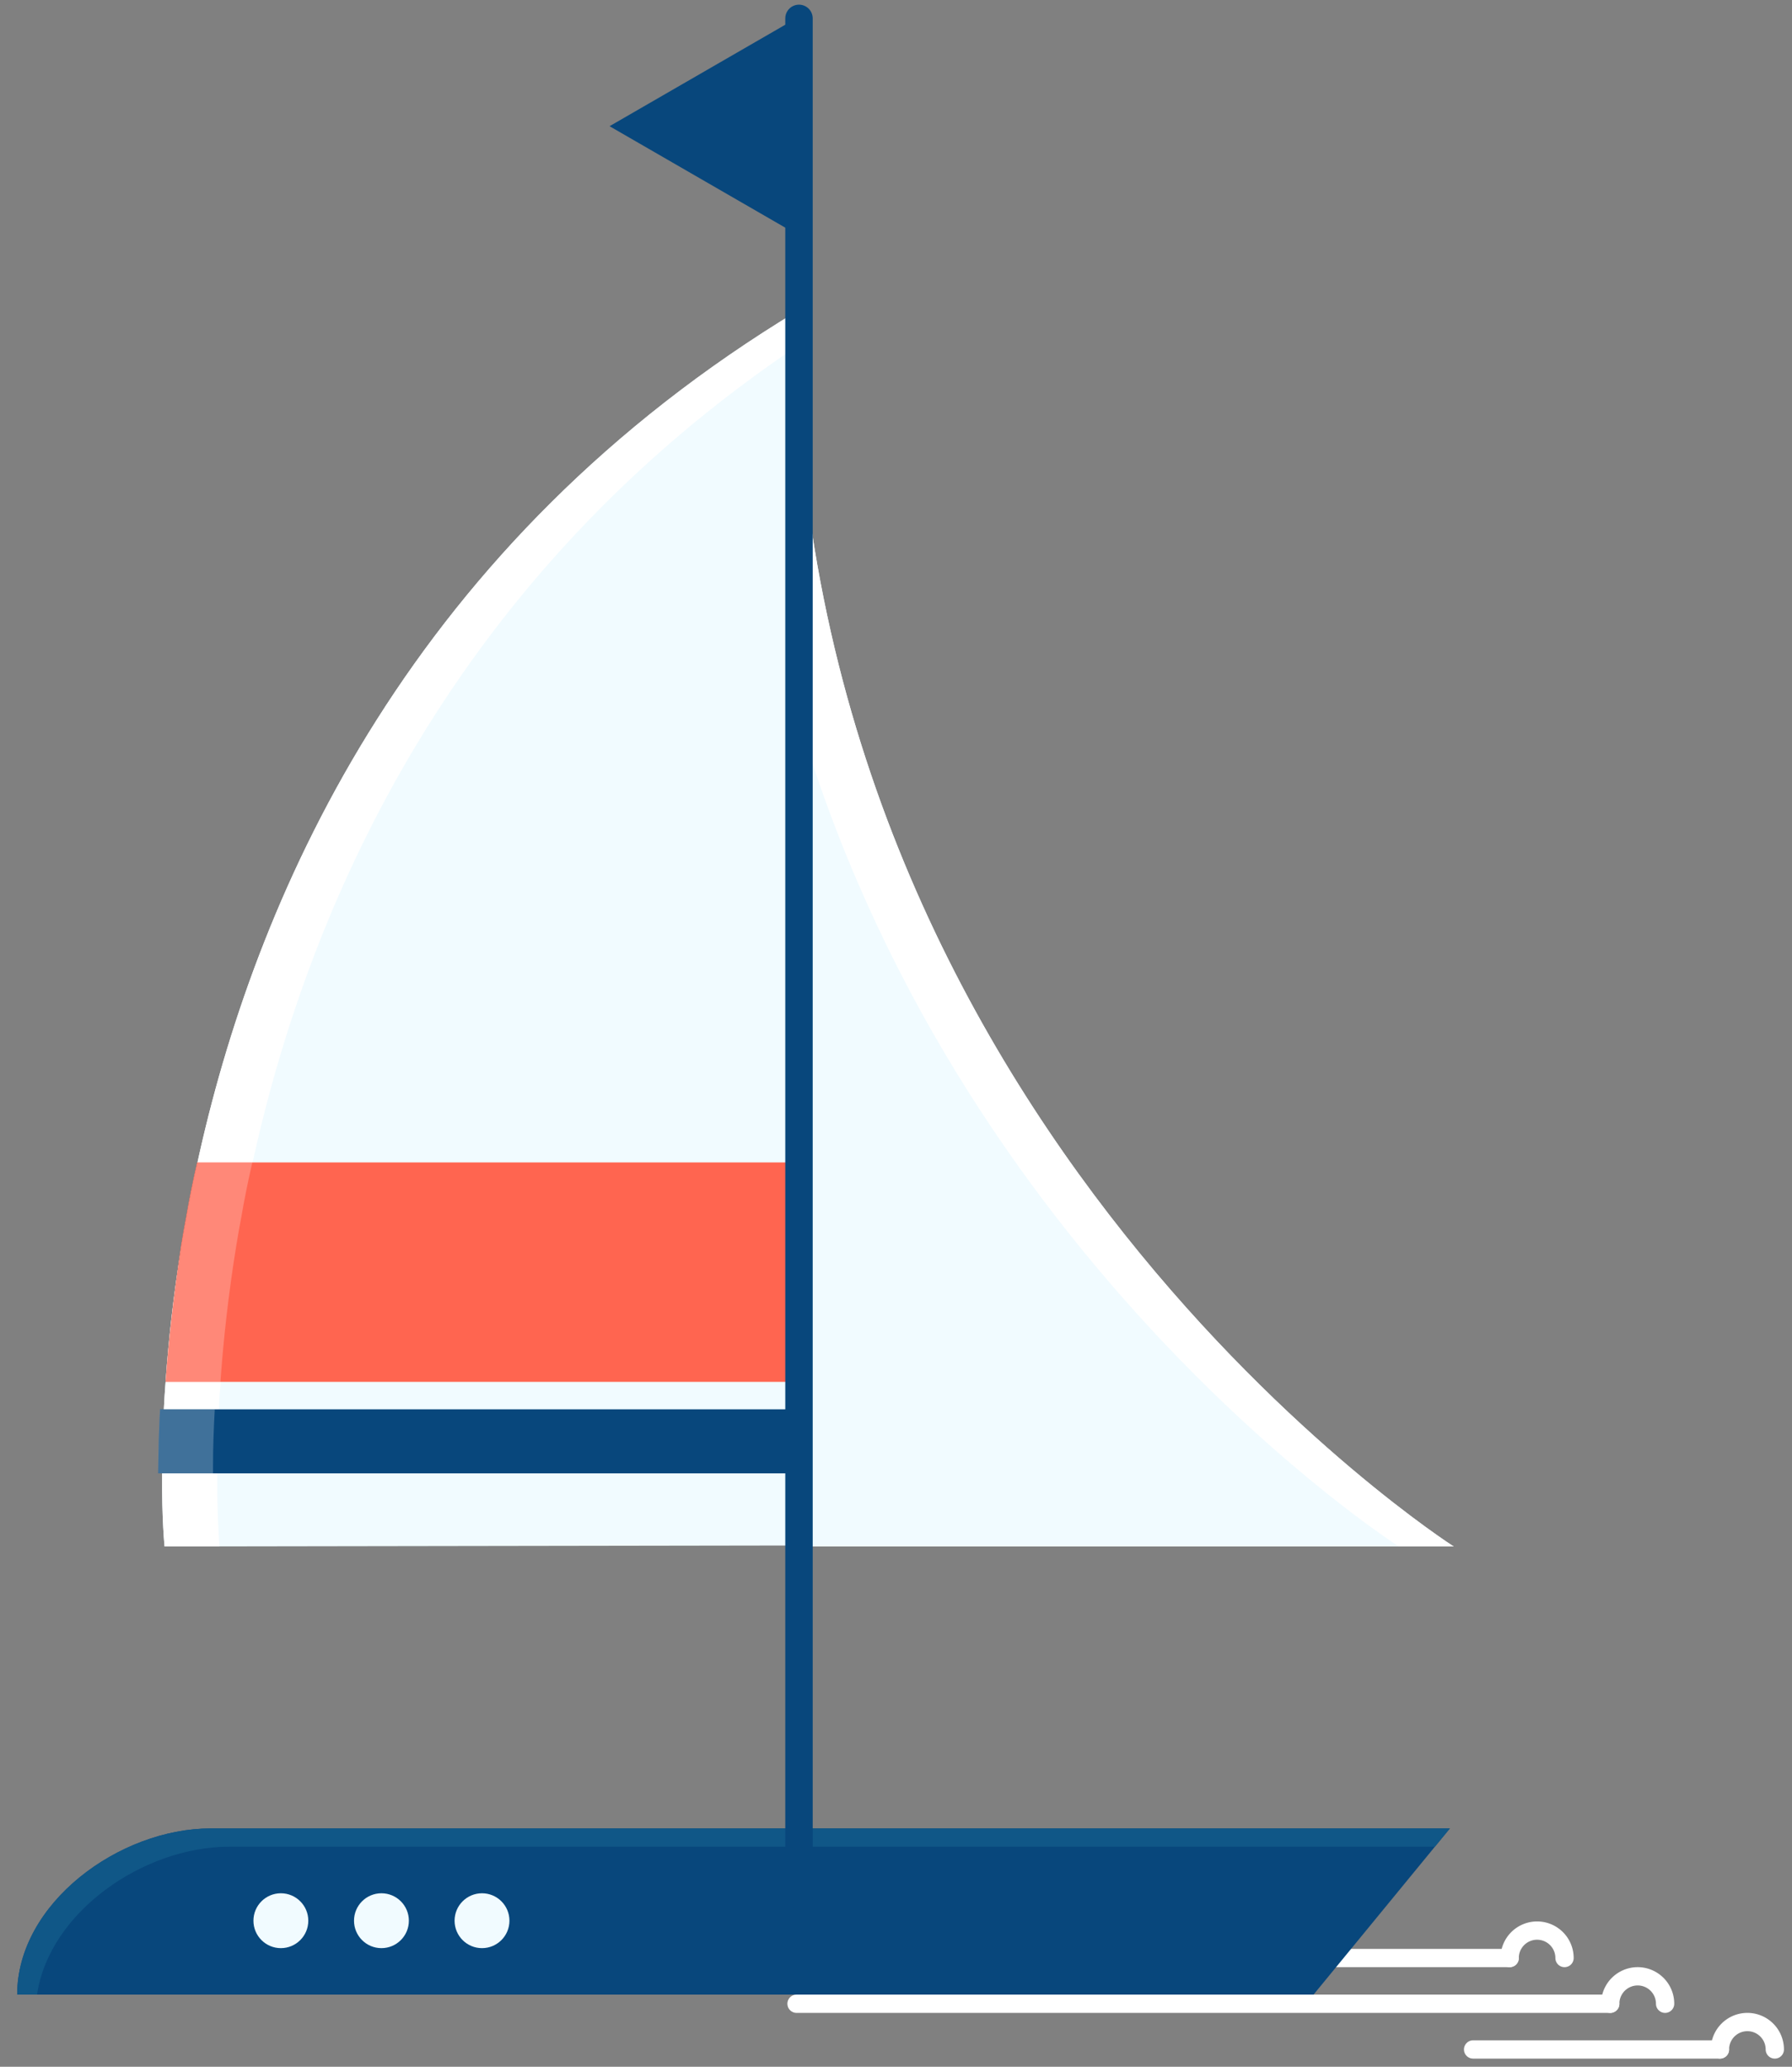 <svg id="圖層_1" data-name="圖層 1" xmlns="http://www.w3.org/2000/svg" viewBox="0 0 196 226"><rect x="0" y="0" width="196" height="226" fill="#808080" stroke="none"/><defs><style>.cls-1,.cls-8{fill:none;stroke-linecap:round;stroke-linejoin:round;}.cls-1{stroke:#fff;stroke-width:2px;}.cls-2{fill:#08477c;}.cls-3{fill:#105787;}.cls-4{fill:#f1fbff;}.cls-5,.cls-7{fill:#fff;}.cls-6{fill:#ff6550;}.cls-7{opacity:0.23;}.cls-8{stroke:#08477c;stroke-width:3px;}</style></defs><title>sailboat</title><line class="cls-1" x1="76.12" y1="214.11" x2="165.12" y2="214.11"/><path class="cls-1" d="M165.12,214.11a3,3,0,0,1,6,0"/><line class="cls-1" x1="87.12" y1="219.11" x2="176.12" y2="219.11"/><path class="cls-1" d="M176.12,219.11a3,3,0,0,1,6,0"/><line class="cls-1" x1="161.12" y1="224.11" x2="188.12" y2="224.11"/><path class="cls-1" d="M188.12,224.11a3,3,0,0,1,6,0"/><path class="cls-2" d="M1.88,218.11H143.67l14.91-18.17H23.05C13.05,199.94,1.88,208.12,1.88,218.11Z"/><path class="cls-3" d="M158.58,199.94l-1.64,2H25.05c-9.32,0-19.66,7.11-21,16.17H1.88c0-10,11.17-18.17,21.17-18.17Z"/><circle class="cls-4" cx="52.72" cy="210.03" r="3"/><circle class="cls-4" cx="41.72" cy="210.03" r="3"/><circle class="cls-4" cx="30.72" cy="210.03" r="3"/><polygon class="cls-2" points="66.67 13.8 87.3 1.89 87.3 25.71 66.67 13.8"/><path class="cls-4" d="M18,169.11,87.38,169V33.91c-42.12,25.4-59,63.07-65.56,92.2-.08.34-.15.67-.22,1-.46,2-.87,4-1.21,6-.19,1-.37,2-.53,3-.9,5.53-1.44,10.59-1.75,15-.08,1-.14,2-.19,3-.12,2.21-.17,4.22-.19,6,0,.34,0,.67,0,1C17.69,166.19,18,169.11,18,169.11Z"/><path class="cls-5" d="M18,169.11h6c0-.23-.27-3.12-.24-8,0-.33,0-.66,0-1,0-1.78.07-3.79.19-6,0-1,.11-2,.19-3,.31-4.41.85-9.47,1.75-15,.16-1,.34-2,.53-3,.34-2,.75-4,1.21-6,.07-.33.14-.66.22-1C34.1,98.4,49.64,63,87.38,37.72V33.91c-42.12,25.4-59,63.07-65.56,92.2-.08.34-.15.67-.22,1-.46,2-.87,4-1.21,6-.19,1-.37,2-.53,3-.9,5.53-1.44,10.59-1.75,15-.08,1-.14,2-.19,3-.12,2.21-.17,4.22-.19,6,0,.34,0,.67,0,1C17.69,166.19,18,169.11,18,169.11Z"/><path class="cls-6" d="M18.11,151.11H87.56v-24h-66c-.46,2-.87,4-1.21,6-.19,1-.37,2-.53,3C19,141.64,18.42,146.7,18.11,151.11Z"/><path class="cls-2" d="M17.3,161.11H87v-7H17.5c-.12,2.21-.17,4.22-.19,6C17.3,160.45,17.3,160.78,17.3,161.11Z"/><path class="cls-7" d="M18.11,151.11h6c.31-4.41.85-9.47,1.75-15,.16-1,.34-2,.53-3,.34-2,.75-4,1.21-6h-6c-.46,2-.87,4-1.21,6-.19,1-.37,2-.53,3C19,141.64,18.42,146.7,18.11,151.11Z"/><path class="cls-7" d="M17.3,161.11h6c0-.33,0-.66,0-1,0-1.78.07-3.79.19-6h-6c-.12,2.21-.17,4.22-.19,6C17.3,160.45,17.3,160.78,17.3,161.11Z"/><path class="cls-4" d="M87,34.11v135h72S87,123.11,87,34.11Z"/><path class="cls-5" d="M87,34.11v43.3c17.29,60.58,66,91.7,66,91.7h6S87,123.11,87,34.11Z"/><line class="cls-8" x1="87.39" y1="207.31" x2="87.39" y2="2.01"/></svg>